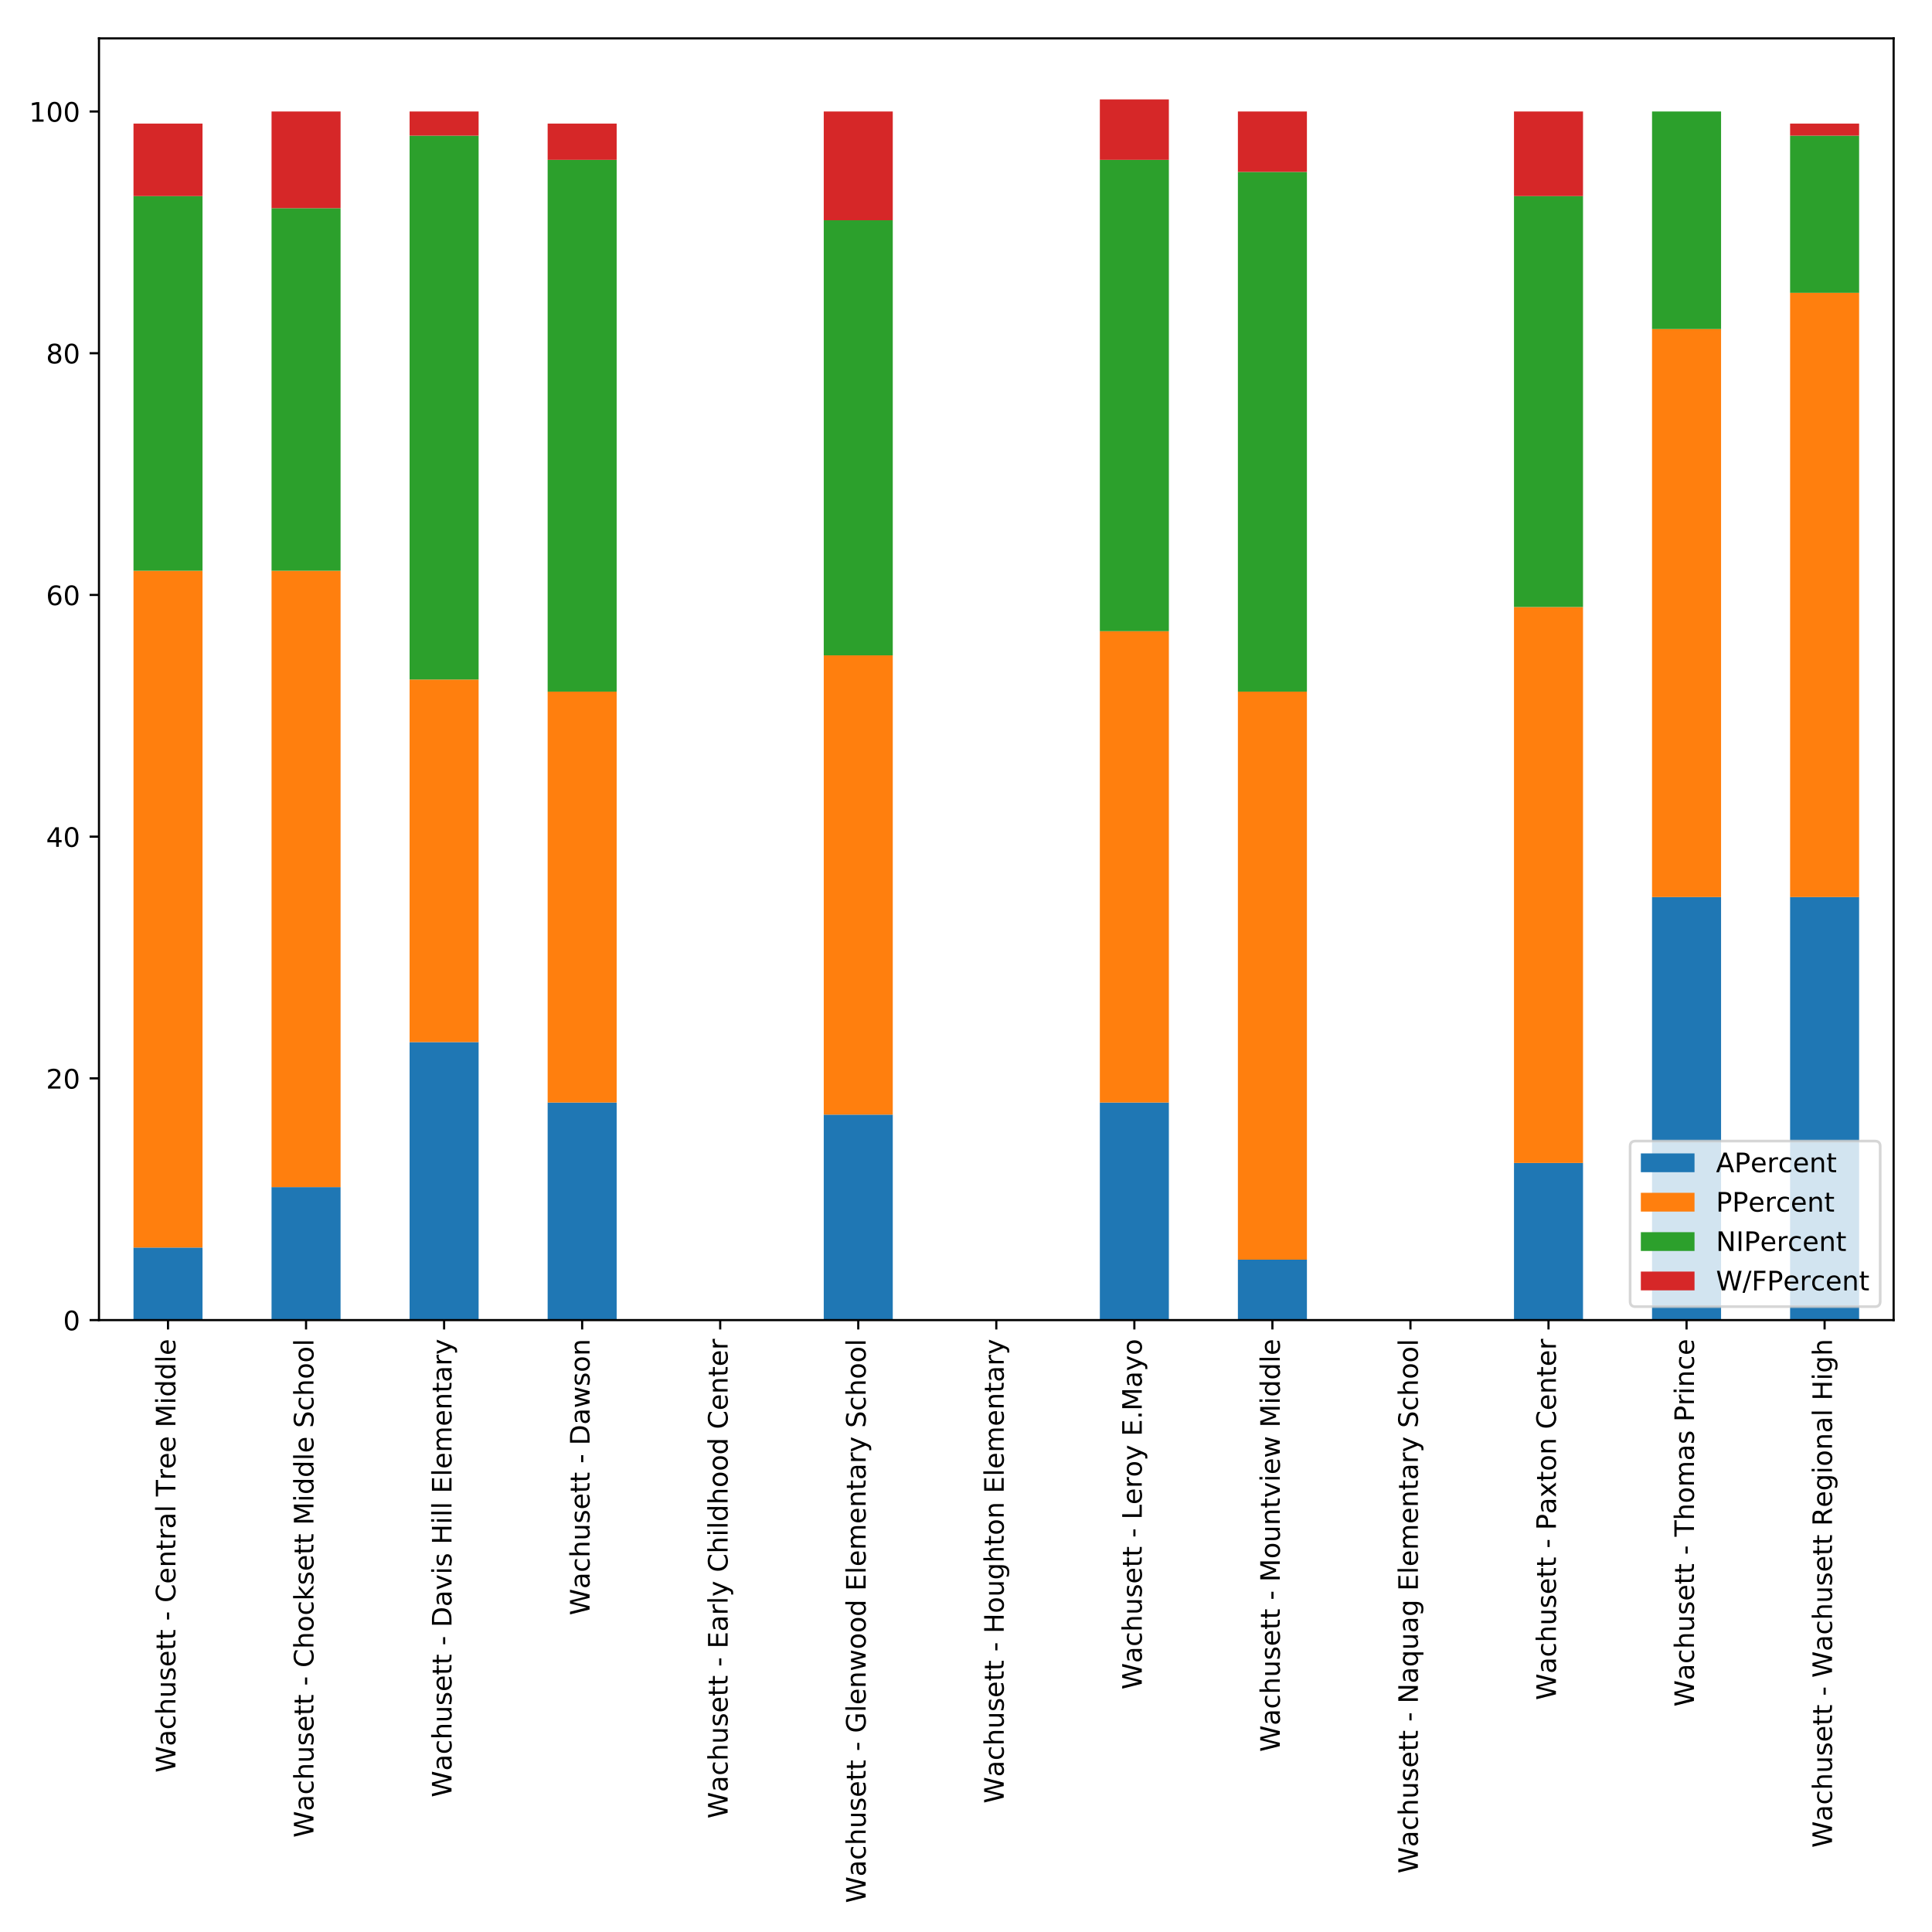 <?xml version="1.0" encoding="utf-8" standalone="no"?>
<!DOCTYPE svg PUBLIC "-//W3C//DTD SVG 1.1//EN"
  "http://www.w3.org/Graphics/SVG/1.1/DTD/svg11.dtd">
<!-- Created with matplotlib (http://matplotlib.org/) -->
<svg height="720pt" version="1.1" viewBox="0 0 720 720" width="720pt" xmlns="http://www.w3.org/2000/svg" xmlns:xlink="http://www.w3.org/1999/xlink">
 <defs>
  <style type="text/css">
*{stroke-linecap:butt;stroke-linejoin:round;}
  </style>
 </defs>
 <g id="figure_1">
  <g id="patch_1">
   <path d="M 0 720 
L 720 720 
L 720 0 
L 0 0 
z
" style="fill:#ffffff;"/>
  </g>
  <g id="axes_1">
   <g id="patch_2">
    <path d="M 36.888 491.956 
L 705.7 491.956 
L 705.7 14.3 
L 36.888 14.3 
z
" style="fill:#ffffff;"/>
   </g>
   <g id="patch_3">
    <path clip-path="url(#pefef74868e)" d="M 49.749 491.956 
L 75.473 491.956 
L 75.473 464.932 
L 49.749 464.932 
z
" style="fill:#1f77b4;"/>
   </g>
   <g id="patch_4">
    <path clip-path="url(#pefef74868e)" d="M 101.196 491.956 
L 126.92 491.956 
L 126.92 442.412 
L 101.196 442.412 
z
" style="fill:#1f77b4;"/>
   </g>
   <g id="patch_5">
    <path clip-path="url(#pefef74868e)" d="M 152.644 491.956 
L 178.367 491.956 
L 178.367 388.363 
L 152.644 388.363 
z
" style="fill:#1f77b4;"/>
   </g>
   <g id="patch_6">
    <path clip-path="url(#pefef74868e)" d="M 204.091 491.956 
L 229.814 491.956 
L 229.814 410.883 
L 204.091 410.883 
z
" style="fill:#1f77b4;"/>
   </g>
   <g id="patch_7">
    <path clip-path="url(#pefef74868e)" d="M 255.538 491.956 
L 281.261 491.956 
L 281.261 491.956 
L 255.538 491.956 
z
" style="fill:#1f77b4;"/>
   </g>
   <g id="patch_8">
    <path clip-path="url(#pefef74868e)" d="M 306.985 491.956 
L 332.708 491.956 
L 332.708 415.387 
L 306.985 415.387 
z
" style="fill:#1f77b4;"/>
   </g>
   <g id="patch_9">
    <path clip-path="url(#pefef74868e)" d="M 358.432 491.956 
L 384.156 491.956 
L 384.156 491.956 
L 358.432 491.956 
z
" style="fill:#1f77b4;"/>
   </g>
   <g id="patch_10">
    <path clip-path="url(#pefef74868e)" d="M 409.879 491.956 
L 435.603 491.956 
L 435.603 410.883 
L 409.879 410.883 
z
" style="fill:#1f77b4;"/>
   </g>
   <g id="patch_11">
    <path clip-path="url(#pefef74868e)" d="M 461.326 491.956 
L 487.05 491.956 
L 487.05 469.436 
L 461.326 469.436 
z
" style="fill:#1f77b4;"/>
   </g>
   <g id="patch_12">
    <path clip-path="url(#pefef74868e)" d="M 512.773 491.956 
L 538.497 491.956 
L 538.497 491.956 
L 512.773 491.956 
z
" style="fill:#1f77b4;"/>
   </g>
   <g id="patch_13">
    <path clip-path="url(#pefef74868e)" d="M 564.22 491.956 
L 589.944 491.956 
L 589.944 433.403 
L 564.22 433.403 
z
" style="fill:#1f77b4;"/>
   </g>
   <g id="patch_14">
    <path clip-path="url(#pefef74868e)" d="M 615.668 491.956 
L 641.391 491.956 
L 641.391 334.314 
L 615.668 334.314 
z
" style="fill:#1f77b4;"/>
   </g>
   <g id="patch_15">
    <path clip-path="url(#pefef74868e)" d="M 667.115 491.956 
L 692.838 491.956 
L 692.838 334.314 
L 667.115 334.314 
z
" style="fill:#1f77b4;"/>
   </g>
   <g id="patch_16">
    <path clip-path="url(#pefef74868e)" d="M 49.749 464.932 
L 75.473 464.932 
L 75.473 212.704 
L 49.749 212.704 
z
" style="fill:#ff7f0e;"/>
   </g>
   <g id="patch_17">
    <path clip-path="url(#pefef74868e)" d="M 101.196 442.412 
L 126.92 442.412 
L 126.92 212.704 
L 101.196 212.704 
z
" style="fill:#ff7f0e;"/>
   </g>
   <g id="patch_18">
    <path clip-path="url(#pefef74868e)" d="M 152.644 388.363 
L 178.367 388.363 
L 178.367 253.241 
L 152.644 253.241 
z
" style="fill:#ff7f0e;"/>
   </g>
   <g id="patch_19">
    <path clip-path="url(#pefef74868e)" d="M 204.091 410.883 
L 229.814 410.883 
L 229.814 257.745 
L 204.091 257.745 
z
" style="fill:#ff7f0e;"/>
   </g>
   <g id="patch_20">
    <path clip-path="url(#pefef74868e)" d="M 255.538 491.956 
L 281.261 491.956 
L 281.261 491.956 
L 255.538 491.956 
z
" style="fill:#ff7f0e;"/>
   </g>
   <g id="patch_21">
    <path clip-path="url(#pefef74868e)" d="M 306.985 415.387 
L 332.708 415.387 
L 332.708 244.233 
L 306.985 244.233 
z
" style="fill:#ff7f0e;"/>
   </g>
   <g id="patch_22">
    <path clip-path="url(#pefef74868e)" d="M 358.432 491.956 
L 384.156 491.956 
L 384.156 491.956 
L 358.432 491.956 
z
" style="fill:#ff7f0e;"/>
   </g>
   <g id="patch_23">
    <path clip-path="url(#pefef74868e)" d="M 409.879 410.883 
L 435.603 410.883 
L 435.603 235.224 
L 409.879 235.224 
z
" style="fill:#ff7f0e;"/>
   </g>
   <g id="patch_24">
    <path clip-path="url(#pefef74868e)" d="M 461.326 469.436 
L 487.05 469.436 
L 487.05 257.745 
L 461.326 257.745 
z
" style="fill:#ff7f0e;"/>
   </g>
   <g id="patch_25">
    <path clip-path="url(#pefef74868e)" d="M 512.773 491.956 
L 538.497 491.956 
L 538.497 491.956 
L 512.773 491.956 
z
" style="fill:#ff7f0e;"/>
   </g>
   <g id="patch_26">
    <path clip-path="url(#pefef74868e)" d="M 564.22 433.403 
L 589.944 433.403 
L 589.944 226.216 
L 564.22 226.216 
z
" style="fill:#ff7f0e;"/>
   </g>
   <g id="patch_27">
    <path clip-path="url(#pefef74868e)" d="M 615.668 334.314 
L 641.391 334.314 
L 641.391 122.623 
L 615.668 122.623 
z
" style="fill:#ff7f0e;"/>
   </g>
   <g id="patch_28">
    <path clip-path="url(#pefef74868e)" d="M 667.115 334.314 
L 692.838 334.314 
L 692.838 109.111 
L 667.115 109.111 
z
" style="fill:#ff7f0e;"/>
   </g>
   <g id="patch_29">
    <path clip-path="url(#pefef74868e)" d="M 49.749 212.704 
L 75.473 212.704 
L 75.473 73.078 
L 49.749 73.078 
z
" style="fill:#2ca02c;"/>
   </g>
   <g id="patch_30">
    <path clip-path="url(#pefef74868e)" d="M 101.196 212.704 
L 126.92 212.704 
L 126.92 77.582 
L 101.196 77.582 
z
" style="fill:#2ca02c;"/>
   </g>
   <g id="patch_31">
    <path clip-path="url(#pefef74868e)" d="M 152.644 253.241 
L 178.367 253.241 
L 178.367 50.558 
L 152.644 50.558 
z
" style="fill:#2ca02c;"/>
   </g>
   <g id="patch_32">
    <path clip-path="url(#pefef74868e)" d="M 204.091 257.745 
L 229.814 257.745 
L 229.814 59.566 
L 204.091 59.566 
z
" style="fill:#2ca02c;"/>
   </g>
   <g id="patch_33">
    <path clip-path="url(#pefef74868e)" d="M 255.538 491.956 
L 281.261 491.956 
L 281.261 491.956 
L 255.538 491.956 
z
" style="fill:#2ca02c;"/>
   </g>
   <g id="patch_34">
    <path clip-path="url(#pefef74868e)" d="M 306.985 244.233 
L 332.708 244.233 
L 332.708 82.086 
L 306.985 82.086 
z
" style="fill:#2ca02c;"/>
   </g>
   <g id="patch_35">
    <path clip-path="url(#pefef74868e)" d="M 358.432 491.956 
L 384.156 491.956 
L 384.156 491.956 
L 358.432 491.956 
z
" style="fill:#2ca02c;"/>
   </g>
   <g id="patch_36">
    <path clip-path="url(#pefef74868e)" d="M 409.879 235.224 
L 435.603 235.224 
L 435.603 59.566 
L 409.879 59.566 
z
" style="fill:#2ca02c;"/>
   </g>
   <g id="patch_37">
    <path clip-path="url(#pefef74868e)" d="M 461.326 257.745 
L 487.05 257.745 
L 487.05 64.07 
L 461.326 64.07 
z
" style="fill:#2ca02c;"/>
   </g>
   <g id="patch_38">
    <path clip-path="url(#pefef74868e)" d="M 512.773 491.956 
L 538.497 491.956 
L 538.497 491.956 
L 512.773 491.956 
z
" style="fill:#2ca02c;"/>
   </g>
   <g id="patch_39">
    <path clip-path="url(#pefef74868e)" d="M 564.22 226.216 
L 589.944 226.216 
L 589.944 73.078 
L 564.22 73.078 
z
" style="fill:#2ca02c;"/>
   </g>
   <g id="patch_40">
    <path clip-path="url(#pefef74868e)" d="M 615.668 122.623 
L 641.391 122.623 
L 641.391 41.55 
L 615.668 41.55 
z
" style="fill:#2ca02c;"/>
   </g>
   <g id="patch_41">
    <path clip-path="url(#pefef74868e)" d="M 667.115 109.111 
L 692.838 109.111 
L 692.838 50.558 
L 667.115 50.558 
z
" style="fill:#2ca02c;"/>
   </g>
   <g id="patch_42">
    <path clip-path="url(#pefef74868e)" d="M 49.749 73.078 
L 75.473 73.078 
L 75.473 46.054 
L 49.749 46.054 
z
" style="fill:#d62728;"/>
   </g>
   <g id="patch_43">
    <path clip-path="url(#pefef74868e)" d="M 101.196 77.582 
L 126.92 77.582 
L 126.92 41.55 
L 101.196 41.55 
z
" style="fill:#d62728;"/>
   </g>
   <g id="patch_44">
    <path clip-path="url(#pefef74868e)" d="M 152.644 50.558 
L 178.367 50.558 
L 178.367 41.55 
L 152.644 41.55 
z
" style="fill:#d62728;"/>
   </g>
   <g id="patch_45">
    <path clip-path="url(#pefef74868e)" d="M 204.091 59.566 
L 229.814 59.566 
L 229.814 46.054 
L 204.091 46.054 
z
" style="fill:#d62728;"/>
   </g>
   <g id="patch_46">
    <path clip-path="url(#pefef74868e)" d="M 255.538 491.956 
L 281.261 491.956 
L 281.261 491.956 
L 255.538 491.956 
z
" style="fill:#d62728;"/>
   </g>
   <g id="patch_47">
    <path clip-path="url(#pefef74868e)" d="M 306.985 82.086 
L 332.708 82.086 
L 332.708 41.55 
L 306.985 41.55 
z
" style="fill:#d62728;"/>
   </g>
   <g id="patch_48">
    <path clip-path="url(#pefef74868e)" d="M 358.432 491.956 
L 384.156 491.956 
L 384.156 491.956 
L 358.432 491.956 
z
" style="fill:#d62728;"/>
   </g>
   <g id="patch_49">
    <path clip-path="url(#pefef74868e)" d="M 409.879 59.566 
L 435.603 59.566 
L 435.603 37.046 
L 409.879 37.046 
z
" style="fill:#d62728;"/>
   </g>
   <g id="patch_50">
    <path clip-path="url(#pefef74868e)" d="M 461.326 64.07 
L 487.05 64.07 
L 487.05 41.55 
L 461.326 41.55 
z
" style="fill:#d62728;"/>
   </g>
   <g id="patch_51">
    <path clip-path="url(#pefef74868e)" d="M 512.773 491.956 
L 538.497 491.956 
L 538.497 491.956 
L 512.773 491.956 
z
" style="fill:#d62728;"/>
   </g>
   <g id="patch_52">
    <path clip-path="url(#pefef74868e)" d="M 564.22 73.078 
L 589.944 73.078 
L 589.944 41.55 
L 564.22 41.55 
z
" style="fill:#d62728;"/>
   </g>
   <g id="patch_53">
    <path clip-path="url(#pefef74868e)" d="M 615.668 491.956 
L 641.391 491.956 
L 641.391 491.956 
L 615.668 491.956 
z
" style="fill:#d62728;"/>
   </g>
   <g id="patch_54">
    <path clip-path="url(#pefef74868e)" d="M 667.115 50.558 
L 692.838 50.558 
L 692.838 46.054 
L 667.115 46.054 
z
" style="fill:#d62728;"/>
   </g>
   <g id="matplotlib.axis_1">
    <g id="xtick_1">
     <g id="line2d_1">
      <defs>
       <path d="M 0 0 
L 0 3.5 
" id="m74166f1286" style="stroke:#000000;stroke-width:0.8;"/>
      </defs>
      <g>
       <use style="stroke:#000000;stroke-width:0.8;" x="62.611" xlink:href="#m74166f1286" y="491.956"/>
      </g>
     </g>
     <g id="text_1">
      <!-- Wachusett - Central Tree Middle -->
      <defs>
       <path d="M 3.328 72.906 
L 13.281 72.906 
L 28.609 11.281 
L 43.891 72.906 
L 54.984 72.906 
L 70.312 11.281 
L 85.594 72.906 
L 95.609 72.906 
L 77.297 0 
L 64.891 0 
L 49.516 63.281 
L 33.984 0 
L 21.578 0 
z
" id="DejaVuSans-57"/>
       <path d="M 34.281 27.484 
Q 23.391 27.484 19.188 25 
Q 14.984 22.516 14.984 16.5 
Q 14.984 11.719 18.141 8.906 
Q 21.297 6.109 26.703 6.109 
Q 34.188 6.109 38.703 11.406 
Q 43.219 16.703 43.219 25.484 
L 43.219 27.484 
z
M 52.203 31.203 
L 52.203 0 
L 43.219 0 
L 43.219 8.297 
Q 40.141 3.328 35.547 0.953 
Q 30.953 -1.422 24.312 -1.422 
Q 15.922 -1.422 10.953 3.297 
Q 6 8.016 6 15.922 
Q 6 25.141 12.172 29.828 
Q 18.359 34.516 30.609 34.516 
L 43.219 34.516 
L 43.219 35.406 
Q 43.219 41.609 39.141 45 
Q 35.062 48.391 27.688 48.391 
Q 23 48.391 18.547 47.266 
Q 14.109 46.141 10.016 43.891 
L 10.016 52.203 
Q 14.938 54.109 19.578 55.047 
Q 24.219 56 28.609 56 
Q 40.484 56 46.344 49.844 
Q 52.203 43.703 52.203 31.203 
z
" id="DejaVuSans-61"/>
       <path d="M 48.781 52.594 
L 48.781 44.188 
Q 44.969 46.297 41.141 47.344 
Q 37.312 48.391 33.406 48.391 
Q 24.656 48.391 19.812 42.844 
Q 14.984 37.312 14.984 27.297 
Q 14.984 17.281 19.812 11.734 
Q 24.656 6.203 33.406 6.203 
Q 37.312 6.203 41.141 7.25 
Q 44.969 8.297 48.781 10.406 
L 48.781 2.094 
Q 45.016 0.344 40.984 -0.531 
Q 36.969 -1.422 32.422 -1.422 
Q 20.062 -1.422 12.781 6.344 
Q 5.516 14.109 5.516 27.297 
Q 5.516 40.672 12.859 48.328 
Q 20.219 56 33.016 56 
Q 37.156 56 41.109 55.141 
Q 45.062 54.297 48.781 52.594 
z
" id="DejaVuSans-63"/>
       <path d="M 54.891 33.016 
L 54.891 0 
L 45.906 0 
L 45.906 32.719 
Q 45.906 40.484 42.875 44.328 
Q 39.844 48.188 33.797 48.188 
Q 26.516 48.188 22.312 43.547 
Q 18.109 38.922 18.109 30.906 
L 18.109 0 
L 9.078 0 
L 9.078 75.984 
L 18.109 75.984 
L 18.109 46.188 
Q 21.344 51.125 25.703 53.562 
Q 30.078 56 35.797 56 
Q 45.219 56 50.047 50.172 
Q 54.891 44.344 54.891 33.016 
z
" id="DejaVuSans-68"/>
       <path d="M 8.5 21.578 
L 8.5 54.688 
L 17.484 54.688 
L 17.484 21.922 
Q 17.484 14.156 20.5 10.266 
Q 23.531 6.391 29.594 6.391 
Q 36.859 6.391 41.078 11.031 
Q 45.312 15.672 45.312 23.688 
L 45.312 54.688 
L 54.297 54.688 
L 54.297 0 
L 45.312 0 
L 45.312 8.406 
Q 42.047 3.422 37.719 1 
Q 33.406 -1.422 27.688 -1.422 
Q 18.266 -1.422 13.375 4.438 
Q 8.5 10.297 8.5 21.578 
z
M 31.109 56 
z
" id="DejaVuSans-75"/>
       <path d="M 44.281 53.078 
L 44.281 44.578 
Q 40.484 46.531 36.375 47.5 
Q 32.281 48.484 27.875 48.484 
Q 21.188 48.484 17.844 46.438 
Q 14.5 44.391 14.5 40.281 
Q 14.5 37.156 16.891 35.375 
Q 19.281 33.594 26.516 31.984 
L 29.594 31.297 
Q 39.156 29.25 43.188 25.516 
Q 47.219 21.781 47.219 15.094 
Q 47.219 7.469 41.188 3.016 
Q 35.156 -1.422 24.609 -1.422 
Q 20.219 -1.422 15.453 -0.562 
Q 10.688 0.297 5.422 2 
L 5.422 11.281 
Q 10.406 8.688 15.234 7.391 
Q 20.062 6.109 24.812 6.109 
Q 31.156 6.109 34.562 8.281 
Q 37.984 10.453 37.984 14.406 
Q 37.984 18.062 35.516 20.016 
Q 33.062 21.969 24.703 23.781 
L 21.578 24.516 
Q 13.234 26.266 9.516 29.906 
Q 5.812 33.547 5.812 39.891 
Q 5.812 47.609 11.281 51.797 
Q 16.75 56 26.812 56 
Q 31.781 56 36.172 55.266 
Q 40.578 54.547 44.281 53.078 
z
" id="DejaVuSans-73"/>
       <path d="M 56.203 29.594 
L 56.203 25.203 
L 14.891 25.203 
Q 15.484 15.922 20.484 11.062 
Q 25.484 6.203 34.422 6.203 
Q 39.594 6.203 44.453 7.469 
Q 49.312 8.734 54.109 11.281 
L 54.109 2.781 
Q 49.266 0.734 44.188 -0.344 
Q 39.109 -1.422 33.891 -1.422 
Q 20.797 -1.422 13.156 6.188 
Q 5.516 13.812 5.516 26.812 
Q 5.516 40.234 12.766 48.109 
Q 20.016 56 32.328 56 
Q 43.359 56 49.781 48.891 
Q 56.203 41.797 56.203 29.594 
z
M 47.219 32.234 
Q 47.125 39.594 43.094 43.984 
Q 39.062 48.391 32.422 48.391 
Q 24.906 48.391 20.391 44.141 
Q 15.875 39.891 15.188 32.172 
z
" id="DejaVuSans-65"/>
       <path d="M 18.312 70.219 
L 18.312 54.688 
L 36.812 54.688 
L 36.812 47.703 
L 18.312 47.703 
L 18.312 18.016 
Q 18.312 11.328 20.141 9.422 
Q 21.969 7.516 27.594 7.516 
L 36.812 7.516 
L 36.812 0 
L 27.594 0 
Q 17.188 0 13.234 3.875 
Q 9.281 7.766 9.281 18.016 
L 9.281 47.703 
L 2.688 47.703 
L 2.688 54.688 
L 9.281 54.688 
L 9.281 70.219 
z
" id="DejaVuSans-74"/>
       <path id="DejaVuSans-20"/>
       <path d="M 4.891 31.391 
L 31.203 31.391 
L 31.203 23.391 
L 4.891 23.391 
z
" id="DejaVuSans-2d"/>
       <path d="M 64.406 67.281 
L 64.406 56.891 
Q 59.422 61.531 53.781 63.812 
Q 48.141 66.109 41.797 66.109 
Q 29.297 66.109 22.656 58.469 
Q 16.016 50.828 16.016 36.375 
Q 16.016 21.969 22.656 14.328 
Q 29.297 6.688 41.797 6.688 
Q 48.141 6.688 53.781 8.984 
Q 59.422 11.281 64.406 15.922 
L 64.406 5.609 
Q 59.234 2.094 53.438 0.328 
Q 47.656 -1.422 41.219 -1.422 
Q 24.656 -1.422 15.125 8.703 
Q 5.609 18.844 5.609 36.375 
Q 5.609 53.953 15.125 64.078 
Q 24.656 74.219 41.219 74.219 
Q 47.75 74.219 53.531 72.484 
Q 59.328 70.75 64.406 67.281 
z
" id="DejaVuSans-43"/>
       <path d="M 54.891 33.016 
L 54.891 0 
L 45.906 0 
L 45.906 32.719 
Q 45.906 40.484 42.875 44.328 
Q 39.844 48.188 33.797 48.188 
Q 26.516 48.188 22.312 43.547 
Q 18.109 38.922 18.109 30.906 
L 18.109 0 
L 9.078 0 
L 9.078 54.688 
L 18.109 54.688 
L 18.109 46.188 
Q 21.344 51.125 25.703 53.562 
Q 30.078 56 35.797 56 
Q 45.219 56 50.047 50.172 
Q 54.891 44.344 54.891 33.016 
z
" id="DejaVuSans-6e"/>
       <path d="M 41.109 46.297 
Q 39.594 47.172 37.812 47.578 
Q 36.031 48 33.891 48 
Q 26.266 48 22.188 43.047 
Q 18.109 38.094 18.109 28.812 
L 18.109 0 
L 9.078 0 
L 9.078 54.688 
L 18.109 54.688 
L 18.109 46.188 
Q 20.953 51.172 25.484 53.578 
Q 30.031 56 36.531 56 
Q 37.453 56 38.578 55.875 
Q 39.703 55.766 41.062 55.516 
z
" id="DejaVuSans-72"/>
       <path d="M 9.422 75.984 
L 18.406 75.984 
L 18.406 0 
L 9.422 0 
z
" id="DejaVuSans-6c"/>
       <path d="M -0.297 72.906 
L 61.375 72.906 
L 61.375 64.594 
L 35.5 64.594 
L 35.5 0 
L 25.594 0 
L 25.594 64.594 
L -0.297 64.594 
z
" id="DejaVuSans-54"/>
       <path d="M 9.812 72.906 
L 24.516 72.906 
L 43.109 23.297 
L 61.812 72.906 
L 76.516 72.906 
L 76.516 0 
L 66.891 0 
L 66.891 64.016 
L 48.094 14.016 
L 38.188 14.016 
L 19.391 64.016 
L 19.391 0 
L 9.812 0 
z
" id="DejaVuSans-4d"/>
       <path d="M 9.422 54.688 
L 18.406 54.688 
L 18.406 0 
L 9.422 0 
z
M 9.422 75.984 
L 18.406 75.984 
L 18.406 64.594 
L 9.422 64.594 
z
" id="DejaVuSans-69"/>
       <path d="M 45.406 46.391 
L 45.406 75.984 
L 54.391 75.984 
L 54.391 0 
L 45.406 0 
L 45.406 8.203 
Q 42.578 3.328 38.25 0.953 
Q 33.938 -1.422 27.875 -1.422 
Q 17.969 -1.422 11.734 6.484 
Q 5.516 14.406 5.516 27.297 
Q 5.516 40.188 11.734 48.094 
Q 17.969 56 27.875 56 
Q 33.938 56 38.25 53.625 
Q 42.578 51.266 45.406 46.391 
z
M 14.797 27.297 
Q 14.797 17.391 18.875 11.75 
Q 22.953 6.109 30.078 6.109 
Q 37.203 6.109 41.297 11.75 
Q 45.406 17.391 45.406 27.297 
Q 45.406 37.203 41.297 42.844 
Q 37.203 48.484 30.078 48.484 
Q 22.953 48.484 18.875 42.844 
Q 14.797 37.203 14.797 27.297 
z
" id="DejaVuSans-64"/>
      </defs>
      <g transform="translate(65.37 660.605)rotate(-90)scale(0.1 -0.1)">
       <use xlink:href="#DejaVuSans-57"/>
       <use x="98.783" xlink:href="#DejaVuSans-61"/>
       <use x="160.062" xlink:href="#DejaVuSans-63"/>
       <use x="215.043" xlink:href="#DejaVuSans-68"/>
       <use x="278.422" xlink:href="#DejaVuSans-75"/>
       <use x="341.801" xlink:href="#DejaVuSans-73"/>
       <use x="393.9" xlink:href="#DejaVuSans-65"/>
       <use x="455.424" xlink:href="#DejaVuSans-74"/>
       <use x="494.633" xlink:href="#DejaVuSans-74"/>
       <use x="533.842" xlink:href="#DejaVuSans-20"/>
       <use x="565.629" xlink:href="#DejaVuSans-2d"/>
       <use x="601.713" xlink:href="#DejaVuSans-20"/>
       <use x="633.5" xlink:href="#DejaVuSans-43"/>
       <use x="703.324" xlink:href="#DejaVuSans-65"/>
       <use x="764.848" xlink:href="#DejaVuSans-6e"/>
       <use x="828.227" xlink:href="#DejaVuSans-74"/>
       <use x="867.436" xlink:href="#DejaVuSans-72"/>
       <use x="908.549" xlink:href="#DejaVuSans-61"/>
       <use x="969.828" xlink:href="#DejaVuSans-6c"/>
       <use x="997.611" xlink:href="#DejaVuSans-20"/>
       <use x="1029.398" xlink:href="#DejaVuSans-54"/>
       <use x="1090.264" xlink:href="#DejaVuSans-72"/>
       <use x="1131.346" xlink:href="#DejaVuSans-65"/>
       <use x="1192.869" xlink:href="#DejaVuSans-65"/>
       <use x="1254.393" xlink:href="#DejaVuSans-20"/>
       <use x="1286.18" xlink:href="#DejaVuSans-4d"/>
       <use x="1372.459" xlink:href="#DejaVuSans-69"/>
       <use x="1400.242" xlink:href="#DejaVuSans-64"/>
       <use x="1463.719" xlink:href="#DejaVuSans-64"/>
       <use x="1527.195" xlink:href="#DejaVuSans-6c"/>
       <use x="1554.979" xlink:href="#DejaVuSans-65"/>
      </g>
     </g>
    </g>
    <g id="xtick_2">
     <g id="line2d_2">
      <g>
       <use style="stroke:#000000;stroke-width:0.8;" x="114.058" xlink:href="#m74166f1286" y="491.956"/>
      </g>
     </g>
     <g id="text_2">
      <!-- Wachusett - Chocksett Middle School -->
      <defs>
       <path d="M 30.609 48.391 
Q 23.391 48.391 19.188 42.75 
Q 14.984 37.109 14.984 27.297 
Q 14.984 17.484 19.156 11.844 
Q 23.344 6.203 30.609 6.203 
Q 37.797 6.203 41.984 11.859 
Q 46.188 17.531 46.188 27.297 
Q 46.188 37.016 41.984 42.703 
Q 37.797 48.391 30.609 48.391 
z
M 30.609 56 
Q 42.328 56 49.016 48.375 
Q 55.719 40.766 55.719 27.297 
Q 55.719 13.875 49.016 6.219 
Q 42.328 -1.422 30.609 -1.422 
Q 18.844 -1.422 12.172 6.219 
Q 5.516 13.875 5.516 27.297 
Q 5.516 40.766 12.172 48.375 
Q 18.844 56 30.609 56 
z
" id="DejaVuSans-6f"/>
       <path d="M 9.078 75.984 
L 18.109 75.984 
L 18.109 31.109 
L 44.922 54.688 
L 56.391 54.688 
L 27.391 29.109 
L 57.625 0 
L 45.906 0 
L 18.109 26.703 
L 18.109 0 
L 9.078 0 
z
" id="DejaVuSans-6b"/>
       <path d="M 53.516 70.516 
L 53.516 60.891 
Q 47.906 63.578 42.922 64.891 
Q 37.938 66.219 33.297 66.219 
Q 25.25 66.219 20.875 63.094 
Q 16.5 59.969 16.5 54.203 
Q 16.5 49.359 19.406 46.891 
Q 22.312 44.438 30.422 42.922 
L 36.375 41.703 
Q 47.406 39.594 52.656 34.297 
Q 57.906 29 57.906 20.125 
Q 57.906 9.516 50.797 4.047 
Q 43.703 -1.422 29.984 -1.422 
Q 24.812 -1.422 18.969 -0.25 
Q 13.141 0.922 6.891 3.219 
L 6.891 13.375 
Q 12.891 10.016 18.656 8.297 
Q 24.422 6.594 29.984 6.594 
Q 38.422 6.594 43.016 9.906 
Q 47.609 13.234 47.609 19.391 
Q 47.609 24.75 44.312 27.781 
Q 41.016 30.812 33.5 32.328 
L 27.484 33.5 
Q 16.453 35.688 11.516 40.375 
Q 6.594 45.062 6.594 53.422 
Q 6.594 63.094 13.406 68.656 
Q 20.219 74.219 32.172 74.219 
Q 37.312 74.219 42.625 73.281 
Q 47.953 72.359 53.516 70.516 
z
" id="DejaVuSans-53"/>
      </defs>
      <g transform="translate(116.818 684.825)rotate(-90)scale(0.1 -0.1)">
       <use xlink:href="#DejaVuSans-57"/>
       <use x="98.783" xlink:href="#DejaVuSans-61"/>
       <use x="160.062" xlink:href="#DejaVuSans-63"/>
       <use x="215.043" xlink:href="#DejaVuSans-68"/>
       <use x="278.422" xlink:href="#DejaVuSans-75"/>
       <use x="341.801" xlink:href="#DejaVuSans-73"/>
       <use x="393.9" xlink:href="#DejaVuSans-65"/>
       <use x="455.424" xlink:href="#DejaVuSans-74"/>
       <use x="494.633" xlink:href="#DejaVuSans-74"/>
       <use x="533.842" xlink:href="#DejaVuSans-20"/>
       <use x="565.629" xlink:href="#DejaVuSans-2d"/>
       <use x="601.713" xlink:href="#DejaVuSans-20"/>
       <use x="633.5" xlink:href="#DejaVuSans-43"/>
       <use x="703.324" xlink:href="#DejaVuSans-68"/>
       <use x="766.703" xlink:href="#DejaVuSans-6f"/>
       <use x="827.885" xlink:href="#DejaVuSans-63"/>
       <use x="882.865" xlink:href="#DejaVuSans-6b"/>
       <use x="940.775" xlink:href="#DejaVuSans-73"/>
       <use x="992.875" xlink:href="#DejaVuSans-65"/>
       <use x="1054.398" xlink:href="#DejaVuSans-74"/>
       <use x="1093.607" xlink:href="#DejaVuSans-74"/>
       <use x="1132.816" xlink:href="#DejaVuSans-20"/>
       <use x="1164.604" xlink:href="#DejaVuSans-4d"/>
       <use x="1250.883" xlink:href="#DejaVuSans-69"/>
       <use x="1278.666" xlink:href="#DejaVuSans-64"/>
       <use x="1342.143" xlink:href="#DejaVuSans-64"/>
       <use x="1405.619" xlink:href="#DejaVuSans-6c"/>
       <use x="1433.402" xlink:href="#DejaVuSans-65"/>
       <use x="1494.926" xlink:href="#DejaVuSans-20"/>
       <use x="1526.713" xlink:href="#DejaVuSans-53"/>
       <use x="1590.189" xlink:href="#DejaVuSans-63"/>
       <use x="1645.17" xlink:href="#DejaVuSans-68"/>
       <use x="1708.549" xlink:href="#DejaVuSans-6f"/>
       <use x="1769.73" xlink:href="#DejaVuSans-6f"/>
       <use x="1830.912" xlink:href="#DejaVuSans-6c"/>
      </g>
     </g>
    </g>
    <g id="xtick_3">
     <g id="line2d_3">
      <g>
       <use style="stroke:#000000;stroke-width:0.8;" x="165.505" xlink:href="#m74166f1286" y="491.956"/>
      </g>
     </g>
     <g id="text_3">
      <!-- Wachusett - Davis Hill Elementary -->
      <defs>
       <path d="M 19.672 64.797 
L 19.672 8.109 
L 31.594 8.109 
Q 46.688 8.109 53.688 14.938 
Q 60.688 21.781 60.688 36.531 
Q 60.688 51.172 53.688 57.984 
Q 46.688 64.797 31.594 64.797 
z
M 9.812 72.906 
L 30.078 72.906 
Q 51.266 72.906 61.172 64.094 
Q 71.094 55.281 71.094 36.531 
Q 71.094 17.672 61.125 8.828 
Q 51.172 0 30.078 0 
L 9.812 0 
z
" id="DejaVuSans-44"/>
       <path d="M 2.984 54.688 
L 12.5 54.688 
L 29.594 8.797 
L 46.688 54.688 
L 56.203 54.688 
L 35.688 0 
L 23.484 0 
z
" id="DejaVuSans-76"/>
       <path d="M 9.812 72.906 
L 19.672 72.906 
L 19.672 43.016 
L 55.516 43.016 
L 55.516 72.906 
L 65.375 72.906 
L 65.375 0 
L 55.516 0 
L 55.516 34.719 
L 19.672 34.719 
L 19.672 0 
L 9.812 0 
z
" id="DejaVuSans-48"/>
       <path d="M 9.812 72.906 
L 55.906 72.906 
L 55.906 64.594 
L 19.672 64.594 
L 19.672 43.016 
L 54.391 43.016 
L 54.391 34.719 
L 19.672 34.719 
L 19.672 8.297 
L 56.781 8.297 
L 56.781 0 
L 9.812 0 
z
" id="DejaVuSans-45"/>
       <path d="M 52 44.188 
Q 55.375 50.25 60.062 53.125 
Q 64.75 56 71.094 56 
Q 79.641 56 84.281 50.016 
Q 88.922 44.047 88.922 33.016 
L 88.922 0 
L 79.891 0 
L 79.891 32.719 
Q 79.891 40.578 77.094 44.375 
Q 74.312 48.188 68.609 48.188 
Q 61.625 48.188 57.562 43.547 
Q 53.516 38.922 53.516 30.906 
L 53.516 0 
L 44.484 0 
L 44.484 32.719 
Q 44.484 40.625 41.703 44.406 
Q 38.922 48.188 33.109 48.188 
Q 26.219 48.188 22.156 43.531 
Q 18.109 38.875 18.109 30.906 
L 18.109 0 
L 9.078 0 
L 9.078 54.688 
L 18.109 54.688 
L 18.109 46.188 
Q 21.188 51.219 25.484 53.609 
Q 29.781 56 35.688 56 
Q 41.656 56 45.828 52.969 
Q 50 49.953 52 44.188 
z
" id="DejaVuSans-6d"/>
       <path d="M 32.172 -5.078 
Q 28.375 -14.844 24.75 -17.812 
Q 21.141 -20.797 15.094 -20.797 
L 7.906 -20.797 
L 7.906 -13.281 
L 13.188 -13.281 
Q 16.891 -13.281 18.938 -11.516 
Q 21 -9.766 23.484 -3.219 
L 25.094 0.875 
L 2.984 54.688 
L 12.5 54.688 
L 29.594 11.922 
L 46.688 54.688 
L 56.203 54.688 
z
" id="DejaVuSans-79"/>
      </defs>
      <g transform="translate(168.265 669.808)rotate(-90)scale(0.1 -0.1)">
       <use xlink:href="#DejaVuSans-57"/>
       <use x="98.783" xlink:href="#DejaVuSans-61"/>
       <use x="160.062" xlink:href="#DejaVuSans-63"/>
       <use x="215.043" xlink:href="#DejaVuSans-68"/>
       <use x="278.422" xlink:href="#DejaVuSans-75"/>
       <use x="341.801" xlink:href="#DejaVuSans-73"/>
       <use x="393.9" xlink:href="#DejaVuSans-65"/>
       <use x="455.424" xlink:href="#DejaVuSans-74"/>
       <use x="494.633" xlink:href="#DejaVuSans-74"/>
       <use x="533.842" xlink:href="#DejaVuSans-20"/>
       <use x="565.629" xlink:href="#DejaVuSans-2d"/>
       <use x="601.713" xlink:href="#DejaVuSans-20"/>
       <use x="633.5" xlink:href="#DejaVuSans-44"/>
       <use x="710.502" xlink:href="#DejaVuSans-61"/>
       <use x="771.781" xlink:href="#DejaVuSans-76"/>
       <use x="830.961" xlink:href="#DejaVuSans-69"/>
       <use x="858.744" xlink:href="#DejaVuSans-73"/>
       <use x="910.844" xlink:href="#DejaVuSans-20"/>
       <use x="942.631" xlink:href="#DejaVuSans-48"/>
       <use x="1017.826" xlink:href="#DejaVuSans-69"/>
       <use x="1045.609" xlink:href="#DejaVuSans-6c"/>
       <use x="1073.393" xlink:href="#DejaVuSans-6c"/>
       <use x="1101.176" xlink:href="#DejaVuSans-20"/>
       <use x="1132.963" xlink:href="#DejaVuSans-45"/>
       <use x="1196.146" xlink:href="#DejaVuSans-6c"/>
       <use x="1223.93" xlink:href="#DejaVuSans-65"/>
       <use x="1285.453" xlink:href="#DejaVuSans-6d"/>
       <use x="1382.865" xlink:href="#DejaVuSans-65"/>
       <use x="1444.389" xlink:href="#DejaVuSans-6e"/>
       <use x="1507.768" xlink:href="#DejaVuSans-74"/>
       <use x="1546.977" xlink:href="#DejaVuSans-61"/>
       <use x="1608.256" xlink:href="#DejaVuSans-72"/>
       <use x="1649.369" xlink:href="#DejaVuSans-79"/>
      </g>
     </g>
    </g>
    <g id="xtick_4">
     <g id="line2d_4">
      <g>
       <use style="stroke:#000000;stroke-width:0.8;" x="216.952" xlink:href="#m74166f1286" y="491.956"/>
      </g>
     </g>
     <g id="text_4">
      <!-- Wachusett - Dawson -->
      <defs>
       <path d="M 4.203 54.688 
L 13.188 54.688 
L 24.422 12.016 
L 35.594 54.688 
L 46.188 54.688 
L 57.422 12.016 
L 68.609 54.688 
L 77.594 54.688 
L 63.281 0 
L 52.688 0 
L 40.922 44.828 
L 29.109 0 
L 18.5 0 
z
" id="DejaVuSans-77"/>
      </defs>
      <g transform="translate(219.712 601.975)rotate(-90)scale(0.1 -0.1)">
       <use xlink:href="#DejaVuSans-57"/>
       <use x="98.783" xlink:href="#DejaVuSans-61"/>
       <use x="160.062" xlink:href="#DejaVuSans-63"/>
       <use x="215.043" xlink:href="#DejaVuSans-68"/>
       <use x="278.422" xlink:href="#DejaVuSans-75"/>
       <use x="341.801" xlink:href="#DejaVuSans-73"/>
       <use x="393.9" xlink:href="#DejaVuSans-65"/>
       <use x="455.424" xlink:href="#DejaVuSans-74"/>
       <use x="494.633" xlink:href="#DejaVuSans-74"/>
       <use x="533.842" xlink:href="#DejaVuSans-20"/>
       <use x="565.629" xlink:href="#DejaVuSans-2d"/>
       <use x="601.713" xlink:href="#DejaVuSans-20"/>
       <use x="633.5" xlink:href="#DejaVuSans-44"/>
       <use x="710.502" xlink:href="#DejaVuSans-61"/>
       <use x="771.781" xlink:href="#DejaVuSans-77"/>
       <use x="853.568" xlink:href="#DejaVuSans-73"/>
       <use x="905.668" xlink:href="#DejaVuSans-6f"/>
       <use x="966.85" xlink:href="#DejaVuSans-6e"/>
      </g>
     </g>
    </g>
    <g id="xtick_5">
     <g id="line2d_5">
      <g>
       <use style="stroke:#000000;stroke-width:0.8;" x="268.4" xlink:href="#m74166f1286" y="491.956"/>
      </g>
     </g>
     <g id="text_5">
      <!-- Wachusett - Early Childhood Center -->
      <g transform="translate(271.159 677.72)rotate(-90)scale(0.1 -0.1)">
       <use xlink:href="#DejaVuSans-57"/>
       <use x="98.783" xlink:href="#DejaVuSans-61"/>
       <use x="160.062" xlink:href="#DejaVuSans-63"/>
       <use x="215.043" xlink:href="#DejaVuSans-68"/>
       <use x="278.422" xlink:href="#DejaVuSans-75"/>
       <use x="341.801" xlink:href="#DejaVuSans-73"/>
       <use x="393.9" xlink:href="#DejaVuSans-65"/>
       <use x="455.424" xlink:href="#DejaVuSans-74"/>
       <use x="494.633" xlink:href="#DejaVuSans-74"/>
       <use x="533.842" xlink:href="#DejaVuSans-20"/>
       <use x="565.629" xlink:href="#DejaVuSans-2d"/>
       <use x="601.713" xlink:href="#DejaVuSans-20"/>
       <use x="633.5" xlink:href="#DejaVuSans-45"/>
       <use x="696.684" xlink:href="#DejaVuSans-61"/>
       <use x="757.963" xlink:href="#DejaVuSans-72"/>
       <use x="799.076" xlink:href="#DejaVuSans-6c"/>
       <use x="826.859" xlink:href="#DejaVuSans-79"/>
       <use x="886.039" xlink:href="#DejaVuSans-20"/>
       <use x="917.826" xlink:href="#DejaVuSans-43"/>
       <use x="987.65" xlink:href="#DejaVuSans-68"/>
       <use x="1051.029" xlink:href="#DejaVuSans-69"/>
       <use x="1078.812" xlink:href="#DejaVuSans-6c"/>
       <use x="1106.596" xlink:href="#DejaVuSans-64"/>
       <use x="1170.072" xlink:href="#DejaVuSans-68"/>
       <use x="1233.451" xlink:href="#DejaVuSans-6f"/>
       <use x="1294.633" xlink:href="#DejaVuSans-6f"/>
       <use x="1355.814" xlink:href="#DejaVuSans-64"/>
       <use x="1419.291" xlink:href="#DejaVuSans-20"/>
       <use x="1451.078" xlink:href="#DejaVuSans-43"/>
       <use x="1520.902" xlink:href="#DejaVuSans-65"/>
       <use x="1582.426" xlink:href="#DejaVuSans-6e"/>
       <use x="1645.805" xlink:href="#DejaVuSans-74"/>
       <use x="1685.014" xlink:href="#DejaVuSans-65"/>
       <use x="1746.537" xlink:href="#DejaVuSans-72"/>
      </g>
     </g>
    </g>
    <g id="xtick_6">
     <g id="line2d_6">
      <g>
       <use style="stroke:#000000;stroke-width:0.8;" x="319.847" xlink:href="#m74166f1286" y="491.956"/>
      </g>
     </g>
     <g id="text_6">
      <!-- Wachusett - Glenwood Elementary School -->
      <defs>
       <path d="M 59.516 10.406 
L 59.516 29.984 
L 43.406 29.984 
L 43.406 38.094 
L 69.281 38.094 
L 69.281 6.781 
Q 63.578 2.734 56.688 0.656 
Q 49.812 -1.422 42 -1.422 
Q 24.906 -1.422 15.25 8.562 
Q 5.609 18.562 5.609 36.375 
Q 5.609 54.25 15.25 64.234 
Q 24.906 74.219 42 74.219 
Q 49.125 74.219 55.547 72.453 
Q 61.969 70.703 67.391 67.281 
L 67.391 56.781 
Q 61.922 61.422 55.766 63.766 
Q 49.609 66.109 42.828 66.109 
Q 29.438 66.109 22.719 58.641 
Q 16.016 51.172 16.016 36.375 
Q 16.016 21.625 22.719 14.156 
Q 29.438 6.688 42.828 6.688 
Q 48.047 6.688 52.141 7.594 
Q 56.25 8.5 59.516 10.406 
z
" id="DejaVuSans-47"/>
      </defs>
      <g transform="translate(322.606 709.2)rotate(-90)scale(0.1 -0.1)">
       <use xlink:href="#DejaVuSans-57"/>
       <use x="98.783" xlink:href="#DejaVuSans-61"/>
       <use x="160.062" xlink:href="#DejaVuSans-63"/>
       <use x="215.043" xlink:href="#DejaVuSans-68"/>
       <use x="278.422" xlink:href="#DejaVuSans-75"/>
       <use x="341.801" xlink:href="#DejaVuSans-73"/>
       <use x="393.9" xlink:href="#DejaVuSans-65"/>
       <use x="455.424" xlink:href="#DejaVuSans-74"/>
       <use x="494.633" xlink:href="#DejaVuSans-74"/>
       <use x="533.842" xlink:href="#DejaVuSans-20"/>
       <use x="565.629" xlink:href="#DejaVuSans-2d"/>
       <use x="601.713" xlink:href="#DejaVuSans-20"/>
       <use x="633.5" xlink:href="#DejaVuSans-47"/>
       <use x="710.99" xlink:href="#DejaVuSans-6c"/>
       <use x="738.773" xlink:href="#DejaVuSans-65"/>
       <use x="800.297" xlink:href="#DejaVuSans-6e"/>
       <use x="863.676" xlink:href="#DejaVuSans-77"/>
       <use x="945.463" xlink:href="#DejaVuSans-6f"/>
       <use x="1006.645" xlink:href="#DejaVuSans-6f"/>
       <use x="1067.826" xlink:href="#DejaVuSans-64"/>
       <use x="1131.303" xlink:href="#DejaVuSans-20"/>
       <use x="1163.09" xlink:href="#DejaVuSans-45"/>
       <use x="1226.273" xlink:href="#DejaVuSans-6c"/>
       <use x="1254.057" xlink:href="#DejaVuSans-65"/>
       <use x="1315.58" xlink:href="#DejaVuSans-6d"/>
       <use x="1412.992" xlink:href="#DejaVuSans-65"/>
       <use x="1474.516" xlink:href="#DejaVuSans-6e"/>
       <use x="1537.895" xlink:href="#DejaVuSans-74"/>
       <use x="1577.104" xlink:href="#DejaVuSans-61"/>
       <use x="1638.383" xlink:href="#DejaVuSans-72"/>
       <use x="1679.496" xlink:href="#DejaVuSans-79"/>
       <use x="1738.676" xlink:href="#DejaVuSans-20"/>
       <use x="1770.463" xlink:href="#DejaVuSans-53"/>
       <use x="1833.939" xlink:href="#DejaVuSans-63"/>
       <use x="1888.92" xlink:href="#DejaVuSans-68"/>
       <use x="1952.299" xlink:href="#DejaVuSans-6f"/>
       <use x="2013.48" xlink:href="#DejaVuSans-6f"/>
       <use x="2074.662" xlink:href="#DejaVuSans-6c"/>
      </g>
     </g>
    </g>
    <g id="xtick_7">
     <g id="line2d_7">
      <g>
       <use style="stroke:#000000;stroke-width:0.8;" x="371.294" xlink:href="#m74166f1286" y="491.956"/>
      </g>
     </g>
     <g id="text_7">
      <!-- Wachusett - Houghton Elementary -->
      <defs>
       <path d="M 45.406 27.984 
Q 45.406 37.75 41.375 43.109 
Q 37.359 48.484 30.078 48.484 
Q 22.859 48.484 18.828 43.109 
Q 14.797 37.75 14.797 27.984 
Q 14.797 18.266 18.828 12.891 
Q 22.859 7.516 30.078 7.516 
Q 37.359 7.516 41.375 12.891 
Q 45.406 18.266 45.406 27.984 
z
M 54.391 6.781 
Q 54.391 -7.172 48.188 -13.984 
Q 42 -20.797 29.203 -20.797 
Q 24.469 -20.797 20.266 -20.094 
Q 16.062 -19.391 12.109 -17.922 
L 12.109 -9.188 
Q 16.062 -11.328 19.922 -12.344 
Q 23.781 -13.375 27.781 -13.375 
Q 36.625 -13.375 41.016 -8.766 
Q 45.406 -4.156 45.406 5.172 
L 45.406 9.625 
Q 42.625 4.781 38.281 2.391 
Q 33.938 0 27.875 0 
Q 17.828 0 11.672 7.656 
Q 5.516 15.328 5.516 27.984 
Q 5.516 40.672 11.672 48.328 
Q 17.828 56 27.875 56 
Q 33.938 56 38.281 53.609 
Q 42.625 51.219 45.406 46.391 
L 45.406 54.688 
L 54.391 54.688 
z
" id="DejaVuSans-67"/>
      </defs>
      <g transform="translate(374.053 672.08)rotate(-90)scale(0.1 -0.1)">
       <use xlink:href="#DejaVuSans-57"/>
       <use x="98.783" xlink:href="#DejaVuSans-61"/>
       <use x="160.062" xlink:href="#DejaVuSans-63"/>
       <use x="215.043" xlink:href="#DejaVuSans-68"/>
       <use x="278.422" xlink:href="#DejaVuSans-75"/>
       <use x="341.801" xlink:href="#DejaVuSans-73"/>
       <use x="393.9" xlink:href="#DejaVuSans-65"/>
       <use x="455.424" xlink:href="#DejaVuSans-74"/>
       <use x="494.633" xlink:href="#DejaVuSans-74"/>
       <use x="533.842" xlink:href="#DejaVuSans-20"/>
       <use x="565.629" xlink:href="#DejaVuSans-2d"/>
       <use x="601.713" xlink:href="#DejaVuSans-20"/>
       <use x="633.5" xlink:href="#DejaVuSans-48"/>
       <use x="708.695" xlink:href="#DejaVuSans-6f"/>
       <use x="769.877" xlink:href="#DejaVuSans-75"/>
       <use x="833.256" xlink:href="#DejaVuSans-67"/>
       <use x="896.732" xlink:href="#DejaVuSans-68"/>
       <use x="960.111" xlink:href="#DejaVuSans-74"/>
       <use x="999.32" xlink:href="#DejaVuSans-6f"/>
       <use x="1060.502" xlink:href="#DejaVuSans-6e"/>
       <use x="1123.881" xlink:href="#DejaVuSans-20"/>
       <use x="1155.668" xlink:href="#DejaVuSans-45"/>
       <use x="1218.852" xlink:href="#DejaVuSans-6c"/>
       <use x="1246.635" xlink:href="#DejaVuSans-65"/>
       <use x="1308.158" xlink:href="#DejaVuSans-6d"/>
       <use x="1405.57" xlink:href="#DejaVuSans-65"/>
       <use x="1467.094" xlink:href="#DejaVuSans-6e"/>
       <use x="1530.473" xlink:href="#DejaVuSans-74"/>
       <use x="1569.682" xlink:href="#DejaVuSans-61"/>
       <use x="1630.961" xlink:href="#DejaVuSans-72"/>
       <use x="1672.074" xlink:href="#DejaVuSans-79"/>
      </g>
     </g>
    </g>
    <g id="xtick_8">
     <g id="line2d_8">
      <g>
       <use style="stroke:#000000;stroke-width:0.8;" x="422.741" xlink:href="#m74166f1286" y="491.956"/>
      </g>
     </g>
     <g id="text_8">
      <!-- Wachusett - Leroy E.Mayo -->
      <defs>
       <path d="M 9.812 72.906 
L 19.672 72.906 
L 19.672 8.297 
L 55.172 8.297 
L 55.172 0 
L 9.812 0 
z
" id="DejaVuSans-4c"/>
       <path d="M 10.688 12.406 
L 21 12.406 
L 21 0 
L 10.688 0 
z
" id="DejaVuSans-2e"/>
      </defs>
      <g transform="translate(425.5 629.641)rotate(-90)scale(0.1 -0.1)">
       <use xlink:href="#DejaVuSans-57"/>
       <use x="98.783" xlink:href="#DejaVuSans-61"/>
       <use x="160.062" xlink:href="#DejaVuSans-63"/>
       <use x="215.043" xlink:href="#DejaVuSans-68"/>
       <use x="278.422" xlink:href="#DejaVuSans-75"/>
       <use x="341.801" xlink:href="#DejaVuSans-73"/>
       <use x="393.9" xlink:href="#DejaVuSans-65"/>
       <use x="455.424" xlink:href="#DejaVuSans-74"/>
       <use x="494.633" xlink:href="#DejaVuSans-74"/>
       <use x="533.842" xlink:href="#DejaVuSans-20"/>
       <use x="565.629" xlink:href="#DejaVuSans-2d"/>
       <use x="601.713" xlink:href="#DejaVuSans-20"/>
       <use x="633.5" xlink:href="#DejaVuSans-4c"/>
       <use x="689.197" xlink:href="#DejaVuSans-65"/>
       <use x="750.721" xlink:href="#DejaVuSans-72"/>
       <use x="791.803" xlink:href="#DejaVuSans-6f"/>
       <use x="852.984" xlink:href="#DejaVuSans-79"/>
       <use x="912.164" xlink:href="#DejaVuSans-20"/>
       <use x="943.951" xlink:href="#DejaVuSans-45"/>
       <use x="1007.135" xlink:href="#DejaVuSans-2e"/>
       <use x="1038.922" xlink:href="#DejaVuSans-4d"/>
       <use x="1125.201" xlink:href="#DejaVuSans-61"/>
       <use x="1186.48" xlink:href="#DejaVuSans-79"/>
       <use x="1245.66" xlink:href="#DejaVuSans-6f"/>
      </g>
     </g>
    </g>
    <g id="xtick_9">
     <g id="line2d_9">
      <g>
       <use style="stroke:#000000;stroke-width:0.8;" x="474.188" xlink:href="#m74166f1286" y="491.956"/>
      </g>
     </g>
     <g id="text_9">
      <!-- Wachusett - Mountview Middle -->
      <g transform="translate(476.947 652.886)rotate(-90)scale(0.1 -0.1)">
       <use xlink:href="#DejaVuSans-57"/>
       <use x="98.783" xlink:href="#DejaVuSans-61"/>
       <use x="160.062" xlink:href="#DejaVuSans-63"/>
       <use x="215.043" xlink:href="#DejaVuSans-68"/>
       <use x="278.422" xlink:href="#DejaVuSans-75"/>
       <use x="341.801" xlink:href="#DejaVuSans-73"/>
       <use x="393.9" xlink:href="#DejaVuSans-65"/>
       <use x="455.424" xlink:href="#DejaVuSans-74"/>
       <use x="494.633" xlink:href="#DejaVuSans-74"/>
       <use x="533.842" xlink:href="#DejaVuSans-20"/>
       <use x="565.629" xlink:href="#DejaVuSans-2d"/>
       <use x="601.713" xlink:href="#DejaVuSans-20"/>
       <use x="633.5" xlink:href="#DejaVuSans-4d"/>
       <use x="719.779" xlink:href="#DejaVuSans-6f"/>
       <use x="780.961" xlink:href="#DejaVuSans-75"/>
       <use x="844.34" xlink:href="#DejaVuSans-6e"/>
       <use x="907.719" xlink:href="#DejaVuSans-74"/>
       <use x="946.928" xlink:href="#DejaVuSans-76"/>
       <use x="1006.107" xlink:href="#DejaVuSans-69"/>
       <use x="1033.891" xlink:href="#DejaVuSans-65"/>
       <use x="1095.414" xlink:href="#DejaVuSans-77"/>
       <use x="1177.201" xlink:href="#DejaVuSans-20"/>
       <use x="1208.988" xlink:href="#DejaVuSans-4d"/>
       <use x="1295.268" xlink:href="#DejaVuSans-69"/>
       <use x="1323.051" xlink:href="#DejaVuSans-64"/>
       <use x="1386.527" xlink:href="#DejaVuSans-64"/>
       <use x="1450.004" xlink:href="#DejaVuSans-6c"/>
       <use x="1477.787" xlink:href="#DejaVuSans-65"/>
      </g>
     </g>
    </g>
    <g id="xtick_10">
     <g id="line2d_10">
      <g>
       <use style="stroke:#000000;stroke-width:0.8;" x="525.635" xlink:href="#m74166f1286" y="491.956"/>
      </g>
     </g>
     <g id="text_10">
      <!-- Wachusett - Naquag Elementary School -->
      <defs>
       <path d="M 9.812 72.906 
L 23.094 72.906 
L 55.422 11.922 
L 55.422 72.906 
L 64.984 72.906 
L 64.984 0 
L 51.703 0 
L 19.391 60.984 
L 19.391 0 
L 9.812 0 
z
" id="DejaVuSans-4e"/>
       <path d="M 14.797 27.297 
Q 14.797 17.391 18.875 11.75 
Q 22.953 6.109 30.078 6.109 
Q 37.203 6.109 41.297 11.75 
Q 45.406 17.391 45.406 27.297 
Q 45.406 37.203 41.297 42.844 
Q 37.203 48.484 30.078 48.484 
Q 22.953 48.484 18.875 42.844 
Q 14.797 37.203 14.797 27.297 
z
M 45.406 8.203 
Q 42.578 3.328 38.25 0.953 
Q 33.938 -1.422 27.875 -1.422 
Q 17.969 -1.422 11.734 6.484 
Q 5.516 14.406 5.516 27.297 
Q 5.516 40.188 11.734 48.094 
Q 17.969 56 27.875 56 
Q 33.938 56 38.25 53.625 
Q 42.578 51.266 45.406 46.391 
L 45.406 54.688 
L 54.391 54.688 
L 54.391 -20.797 
L 45.406 -20.797 
z
" id="DejaVuSans-71"/>
      </defs>
      <g transform="translate(528.394 698.191)rotate(-90)scale(0.1 -0.1)">
       <use xlink:href="#DejaVuSans-57"/>
       <use x="98.783" xlink:href="#DejaVuSans-61"/>
       <use x="160.062" xlink:href="#DejaVuSans-63"/>
       <use x="215.043" xlink:href="#DejaVuSans-68"/>
       <use x="278.422" xlink:href="#DejaVuSans-75"/>
       <use x="341.801" xlink:href="#DejaVuSans-73"/>
       <use x="393.9" xlink:href="#DejaVuSans-65"/>
       <use x="455.424" xlink:href="#DejaVuSans-74"/>
       <use x="494.633" xlink:href="#DejaVuSans-74"/>
       <use x="533.842" xlink:href="#DejaVuSans-20"/>
       <use x="565.629" xlink:href="#DejaVuSans-2d"/>
       <use x="601.713" xlink:href="#DejaVuSans-20"/>
       <use x="633.5" xlink:href="#DejaVuSans-4e"/>
       <use x="708.305" xlink:href="#DejaVuSans-61"/>
       <use x="769.584" xlink:href="#DejaVuSans-71"/>
       <use x="833.061" xlink:href="#DejaVuSans-75"/>
       <use x="896.439" xlink:href="#DejaVuSans-61"/>
       <use x="957.719" xlink:href="#DejaVuSans-67"/>
       <use x="1021.195" xlink:href="#DejaVuSans-20"/>
       <use x="1052.982" xlink:href="#DejaVuSans-45"/>
       <use x="1116.166" xlink:href="#DejaVuSans-6c"/>
       <use x="1143.949" xlink:href="#DejaVuSans-65"/>
       <use x="1205.473" xlink:href="#DejaVuSans-6d"/>
       <use x="1302.885" xlink:href="#DejaVuSans-65"/>
       <use x="1364.408" xlink:href="#DejaVuSans-6e"/>
       <use x="1427.787" xlink:href="#DejaVuSans-74"/>
       <use x="1466.996" xlink:href="#DejaVuSans-61"/>
       <use x="1528.275" xlink:href="#DejaVuSans-72"/>
       <use x="1569.389" xlink:href="#DejaVuSans-79"/>
       <use x="1628.568" xlink:href="#DejaVuSans-20"/>
       <use x="1660.355" xlink:href="#DejaVuSans-53"/>
       <use x="1723.832" xlink:href="#DejaVuSans-63"/>
       <use x="1778.812" xlink:href="#DejaVuSans-68"/>
       <use x="1842.191" xlink:href="#DejaVuSans-6f"/>
       <use x="1903.373" xlink:href="#DejaVuSans-6f"/>
       <use x="1964.555" xlink:href="#DejaVuSans-6c"/>
      </g>
     </g>
    </g>
    <g id="xtick_11">
     <g id="line2d_11">
      <g>
       <use style="stroke:#000000;stroke-width:0.8;" x="577.082" xlink:href="#m74166f1286" y="491.956"/>
      </g>
     </g>
     <g id="text_11">
      <!-- Wachusett - Paxton Center -->
      <defs>
       <path d="M 19.672 64.797 
L 19.672 37.406 
L 32.078 37.406 
Q 38.969 37.406 42.719 40.969 
Q 46.484 44.531 46.484 51.125 
Q 46.484 57.672 42.719 61.234 
Q 38.969 64.797 32.078 64.797 
z
M 9.812 72.906 
L 32.078 72.906 
Q 44.344 72.906 50.609 67.359 
Q 56.891 61.812 56.891 51.125 
Q 56.891 40.328 50.609 34.812 
Q 44.344 29.297 32.078 29.297 
L 19.672 29.297 
L 19.672 0 
L 9.812 0 
z
" id="DejaVuSans-50"/>
       <path d="M 54.891 54.688 
L 35.109 28.078 
L 55.906 0 
L 45.312 0 
L 29.391 21.484 
L 13.484 0 
L 2.875 0 
L 24.125 28.609 
L 4.688 54.688 
L 15.281 54.688 
L 29.781 35.203 
L 44.281 54.688 
z
" id="DejaVuSans-78"/>
      </defs>
      <g transform="translate(579.842 633.586)rotate(-90)scale(0.1 -0.1)">
       <use xlink:href="#DejaVuSans-57"/>
       <use x="98.783" xlink:href="#DejaVuSans-61"/>
       <use x="160.062" xlink:href="#DejaVuSans-63"/>
       <use x="215.043" xlink:href="#DejaVuSans-68"/>
       <use x="278.422" xlink:href="#DejaVuSans-75"/>
       <use x="341.801" xlink:href="#DejaVuSans-73"/>
       <use x="393.9" xlink:href="#DejaVuSans-65"/>
       <use x="455.424" xlink:href="#DejaVuSans-74"/>
       <use x="494.633" xlink:href="#DejaVuSans-74"/>
       <use x="533.842" xlink:href="#DejaVuSans-20"/>
       <use x="565.629" xlink:href="#DejaVuSans-2d"/>
       <use x="601.713" xlink:href="#DejaVuSans-20"/>
       <use x="633.5" xlink:href="#DejaVuSans-50"/>
       <use x="693.74" xlink:href="#DejaVuSans-61"/>
       <use x="755.02" xlink:href="#DejaVuSans-78"/>
       <use x="814.199" xlink:href="#DejaVuSans-74"/>
       <use x="853.408" xlink:href="#DejaVuSans-6f"/>
       <use x="914.59" xlink:href="#DejaVuSans-6e"/>
       <use x="977.969" xlink:href="#DejaVuSans-20"/>
       <use x="1009.756" xlink:href="#DejaVuSans-43"/>
       <use x="1079.58" xlink:href="#DejaVuSans-65"/>
       <use x="1141.104" xlink:href="#DejaVuSans-6e"/>
       <use x="1204.482" xlink:href="#DejaVuSans-74"/>
       <use x="1243.691" xlink:href="#DejaVuSans-65"/>
       <use x="1305.215" xlink:href="#DejaVuSans-72"/>
      </g>
     </g>
    </g>
    <g id="xtick_12">
     <g id="line2d_12">
      <g>
       <use style="stroke:#000000;stroke-width:0.8;" x="628.529" xlink:href="#m74166f1286" y="491.956"/>
      </g>
     </g>
     <g id="text_12">
      <!-- Wachusett - Thomas Prince -->
      <g transform="translate(631.289 636.03)rotate(-90)scale(0.1 -0.1)">
       <use xlink:href="#DejaVuSans-57"/>
       <use x="98.783" xlink:href="#DejaVuSans-61"/>
       <use x="160.062" xlink:href="#DejaVuSans-63"/>
       <use x="215.043" xlink:href="#DejaVuSans-68"/>
       <use x="278.422" xlink:href="#DejaVuSans-75"/>
       <use x="341.801" xlink:href="#DejaVuSans-73"/>
       <use x="393.9" xlink:href="#DejaVuSans-65"/>
       <use x="455.424" xlink:href="#DejaVuSans-74"/>
       <use x="494.633" xlink:href="#DejaVuSans-74"/>
       <use x="533.842" xlink:href="#DejaVuSans-20"/>
       <use x="565.629" xlink:href="#DejaVuSans-2d"/>
       <use x="601.713" xlink:href="#DejaVuSans-20"/>
       <use x="633.5" xlink:href="#DejaVuSans-54"/>
       <use x="694.584" xlink:href="#DejaVuSans-68"/>
       <use x="757.963" xlink:href="#DejaVuSans-6f"/>
       <use x="819.145" xlink:href="#DejaVuSans-6d"/>
       <use x="916.557" xlink:href="#DejaVuSans-61"/>
       <use x="977.836" xlink:href="#DejaVuSans-73"/>
       <use x="1029.936" xlink:href="#DejaVuSans-20"/>
       <use x="1061.723" xlink:href="#DejaVuSans-50"/>
       <use x="1122.01" xlink:href="#DejaVuSans-72"/>
       <use x="1163.123" xlink:href="#DejaVuSans-69"/>
       <use x="1190.906" xlink:href="#DejaVuSans-6e"/>
       <use x="1254.285" xlink:href="#DejaVuSans-63"/>
       <use x="1309.266" xlink:href="#DejaVuSans-65"/>
      </g>
     </g>
    </g>
    <g id="xtick_13">
     <g id="line2d_13">
      <g>
       <use style="stroke:#000000;stroke-width:0.8;" x="679.976" xlink:href="#m74166f1286" y="491.956"/>
      </g>
     </g>
     <g id="text_13">
      <!-- Wachusett - Wachusett Regional High -->
      <defs>
       <path d="M 44.391 34.188 
Q 47.562 33.109 50.562 29.594 
Q 53.562 26.078 56.594 19.922 
L 66.609 0 
L 56 0 
L 46.688 18.703 
Q 43.062 26.031 39.672 28.422 
Q 36.281 30.812 30.422 30.812 
L 19.672 30.812 
L 19.672 0 
L 9.812 0 
L 9.812 72.906 
L 32.078 72.906 
Q 44.578 72.906 50.734 67.672 
Q 56.891 62.453 56.891 51.906 
Q 56.891 45.016 53.688 40.469 
Q 50.484 35.938 44.391 34.188 
z
M 19.672 64.797 
L 19.672 38.922 
L 32.078 38.922 
Q 39.203 38.922 42.844 42.219 
Q 46.484 45.516 46.484 51.906 
Q 46.484 58.297 42.844 61.547 
Q 39.203 64.797 32.078 64.797 
z
" id="DejaVuSans-52"/>
      </defs>
      <g transform="translate(682.736 688.611)rotate(-90)scale(0.1 -0.1)">
       <use xlink:href="#DejaVuSans-57"/>
       <use x="98.783" xlink:href="#DejaVuSans-61"/>
       <use x="160.062" xlink:href="#DejaVuSans-63"/>
       <use x="215.043" xlink:href="#DejaVuSans-68"/>
       <use x="278.422" xlink:href="#DejaVuSans-75"/>
       <use x="341.801" xlink:href="#DejaVuSans-73"/>
       <use x="393.9" xlink:href="#DejaVuSans-65"/>
       <use x="455.424" xlink:href="#DejaVuSans-74"/>
       <use x="494.633" xlink:href="#DejaVuSans-74"/>
       <use x="533.842" xlink:href="#DejaVuSans-20"/>
       <use x="565.629" xlink:href="#DejaVuSans-2d"/>
       <use x="601.713" xlink:href="#DejaVuSans-20"/>
       <use x="633.5" xlink:href="#DejaVuSans-57"/>
       <use x="732.283" xlink:href="#DejaVuSans-61"/>
       <use x="793.562" xlink:href="#DejaVuSans-63"/>
       <use x="848.543" xlink:href="#DejaVuSans-68"/>
       <use x="911.922" xlink:href="#DejaVuSans-75"/>
       <use x="975.301" xlink:href="#DejaVuSans-73"/>
       <use x="1027.4" xlink:href="#DejaVuSans-65"/>
       <use x="1088.924" xlink:href="#DejaVuSans-74"/>
       <use x="1128.133" xlink:href="#DejaVuSans-74"/>
       <use x="1167.342" xlink:href="#DejaVuSans-20"/>
       <use x="1199.129" xlink:href="#DejaVuSans-52"/>
       <use x="1268.549" xlink:href="#DejaVuSans-65"/>
       <use x="1330.072" xlink:href="#DejaVuSans-67"/>
       <use x="1393.549" xlink:href="#DejaVuSans-69"/>
       <use x="1421.332" xlink:href="#DejaVuSans-6f"/>
       <use x="1482.514" xlink:href="#DejaVuSans-6e"/>
       <use x="1545.893" xlink:href="#DejaVuSans-61"/>
       <use x="1607.172" xlink:href="#DejaVuSans-6c"/>
       <use x="1634.955" xlink:href="#DejaVuSans-20"/>
       <use x="1666.742" xlink:href="#DejaVuSans-48"/>
       <use x="1741.938" xlink:href="#DejaVuSans-69"/>
       <use x="1769.721" xlink:href="#DejaVuSans-67"/>
       <use x="1833.197" xlink:href="#DejaVuSans-68"/>
      </g>
     </g>
    </g>
   </g>
   <g id="matplotlib.axis_2">
    <g id="ytick_1">
     <g id="line2d_14">
      <defs>
       <path d="M 0 0 
L -3.5 0 
" id="m4b6a3d6c22" style="stroke:#000000;stroke-width:0.8;"/>
      </defs>
      <g>
       <use style="stroke:#000000;stroke-width:0.8;" x="36.888" xlink:href="#m4b6a3d6c22" y="491.956"/>
      </g>
     </g>
     <g id="text_14">
      <!-- 0 -->
      <defs>
       <path d="M 31.781 66.406 
Q 24.172 66.406 20.328 58.906 
Q 16.5 51.422 16.5 36.375 
Q 16.5 21.391 20.328 13.891 
Q 24.172 6.391 31.781 6.391 
Q 39.453 6.391 43.281 13.891 
Q 47.125 21.391 47.125 36.375 
Q 47.125 51.422 43.281 58.906 
Q 39.453 66.406 31.781 66.406 
z
M 31.781 74.219 
Q 44.047 74.219 50.516 64.516 
Q 56.984 54.828 56.984 36.375 
Q 56.984 17.969 50.516 8.266 
Q 44.047 -1.422 31.781 -1.422 
Q 19.531 -1.422 13.062 8.266 
Q 6.594 17.969 6.594 36.375 
Q 6.594 54.828 13.062 64.516 
Q 19.531 74.219 31.781 74.219 
z
" id="DejaVuSans-30"/>
      </defs>
      <g transform="translate(23.525 495.755)scale(0.1 -0.1)">
       <use xlink:href="#DejaVuSans-30"/>
      </g>
     </g>
    </g>
    <g id="ytick_2">
     <g id="line2d_15">
      <g>
       <use style="stroke:#000000;stroke-width:0.8;" x="36.888" xlink:href="#m4b6a3d6c22" y="401.875"/>
      </g>
     </g>
     <g id="text_15">
      <!-- 20 -->
      <defs>
       <path d="M 19.188 8.297 
L 53.609 8.297 
L 53.609 0 
L 7.328 0 
L 7.328 8.297 
Q 12.938 14.109 22.625 23.891 
Q 32.328 33.688 34.812 36.531 
Q 39.547 41.844 41.422 45.531 
Q 43.312 49.219 43.312 52.781 
Q 43.312 58.594 39.234 62.25 
Q 35.156 65.922 28.609 65.922 
Q 23.969 65.922 18.812 64.312 
Q 13.672 62.703 7.812 59.422 
L 7.812 69.391 
Q 13.766 71.781 18.938 73 
Q 24.125 74.219 28.422 74.219 
Q 39.75 74.219 46.484 68.547 
Q 53.219 62.891 53.219 53.422 
Q 53.219 48.922 51.531 44.891 
Q 49.859 40.875 45.406 35.406 
Q 44.188 33.984 37.641 27.219 
Q 31.109 20.453 19.188 8.297 
z
" id="DejaVuSans-32"/>
      </defs>
      <g transform="translate(17.163 405.674)scale(0.1 -0.1)">
       <use xlink:href="#DejaVuSans-32"/>
       <use x="63.623" xlink:href="#DejaVuSans-30"/>
      </g>
     </g>
    </g>
    <g id="ytick_3">
     <g id="line2d_16">
      <g>
       <use style="stroke:#000000;stroke-width:0.8;" x="36.888" xlink:href="#m4b6a3d6c22" y="311.794"/>
      </g>
     </g>
     <g id="text_16">
      <!-- 40 -->
      <defs>
       <path d="M 37.797 64.312 
L 12.891 25.391 
L 37.797 25.391 
z
M 35.203 72.906 
L 47.609 72.906 
L 47.609 25.391 
L 58.016 25.391 
L 58.016 17.188 
L 47.609 17.188 
L 47.609 0 
L 37.797 0 
L 37.797 17.188 
L 4.891 17.188 
L 4.891 26.703 
z
" id="DejaVuSans-34"/>
      </defs>
      <g transform="translate(17.163 315.593)scale(0.1 -0.1)">
       <use xlink:href="#DejaVuSans-34"/>
       <use x="63.623" xlink:href="#DejaVuSans-30"/>
      </g>
     </g>
    </g>
    <g id="ytick_4">
     <g id="line2d_17">
      <g>
       <use style="stroke:#000000;stroke-width:0.8;" x="36.888" xlink:href="#m4b6a3d6c22" y="221.712"/>
      </g>
     </g>
     <g id="text_17">
      <!-- 60 -->
      <defs>
       <path d="M 33.016 40.375 
Q 26.375 40.375 22.484 35.828 
Q 18.609 31.297 18.609 23.391 
Q 18.609 15.531 22.484 10.953 
Q 26.375 6.391 33.016 6.391 
Q 39.656 6.391 43.531 10.953 
Q 47.406 15.531 47.406 23.391 
Q 47.406 31.297 43.531 35.828 
Q 39.656 40.375 33.016 40.375 
z
M 52.594 71.297 
L 52.594 62.312 
Q 48.875 64.062 45.094 64.984 
Q 41.312 65.922 37.594 65.922 
Q 27.828 65.922 22.672 59.328 
Q 17.531 52.734 16.797 39.406 
Q 19.672 43.656 24.016 45.922 
Q 28.375 48.188 33.594 48.188 
Q 44.578 48.188 50.953 41.516 
Q 57.328 34.859 57.328 23.391 
Q 57.328 12.156 50.688 5.359 
Q 44.047 -1.422 33.016 -1.422 
Q 20.359 -1.422 13.672 8.266 
Q 6.984 17.969 6.984 36.375 
Q 6.984 53.656 15.188 63.938 
Q 23.391 74.219 37.203 74.219 
Q 40.922 74.219 44.703 73.484 
Q 48.484 72.75 52.594 71.297 
z
" id="DejaVuSans-36"/>
      </defs>
      <g transform="translate(17.163 225.511)scale(0.1 -0.1)">
       <use xlink:href="#DejaVuSans-36"/>
       <use x="63.623" xlink:href="#DejaVuSans-30"/>
      </g>
     </g>
    </g>
    <g id="ytick_5">
     <g id="line2d_18">
      <g>
       <use style="stroke:#000000;stroke-width:0.8;" x="36.888" xlink:href="#m4b6a3d6c22" y="131.631"/>
      </g>
     </g>
     <g id="text_18">
      <!-- 80 -->
      <defs>
       <path d="M 31.781 34.625 
Q 24.75 34.625 20.719 30.859 
Q 16.703 27.094 16.703 20.516 
Q 16.703 13.922 20.719 10.156 
Q 24.75 6.391 31.781 6.391 
Q 38.812 6.391 42.859 10.172 
Q 46.922 13.969 46.922 20.516 
Q 46.922 27.094 42.891 30.859 
Q 38.875 34.625 31.781 34.625 
z
M 21.922 38.812 
Q 15.578 40.375 12.031 44.719 
Q 8.5 49.078 8.5 55.328 
Q 8.5 64.062 14.719 69.141 
Q 20.953 74.219 31.781 74.219 
Q 42.672 74.219 48.875 69.141 
Q 55.078 64.062 55.078 55.328 
Q 55.078 49.078 51.531 44.719 
Q 48 40.375 41.703 38.812 
Q 48.828 37.156 52.797 32.312 
Q 56.781 27.484 56.781 20.516 
Q 56.781 9.906 50.312 4.234 
Q 43.844 -1.422 31.781 -1.422 
Q 19.734 -1.422 13.25 4.234 
Q 6.781 9.906 6.781 20.516 
Q 6.781 27.484 10.781 32.312 
Q 14.797 37.156 21.922 38.812 
z
M 18.312 54.391 
Q 18.312 48.734 21.844 45.562 
Q 25.391 42.391 31.781 42.391 
Q 38.141 42.391 41.719 45.562 
Q 45.312 48.734 45.312 54.391 
Q 45.312 60.062 41.719 63.234 
Q 38.141 66.406 31.781 66.406 
Q 25.391 66.406 21.844 63.234 
Q 18.312 60.062 18.312 54.391 
z
" id="DejaVuSans-38"/>
      </defs>
      <g transform="translate(17.163 135.43)scale(0.1 -0.1)">
       <use xlink:href="#DejaVuSans-38"/>
       <use x="63.623" xlink:href="#DejaVuSans-30"/>
      </g>
     </g>
    </g>
    <g id="ytick_6">
     <g id="line2d_19">
      <g>
       <use style="stroke:#000000;stroke-width:0.8;" x="36.888" xlink:href="#m4b6a3d6c22" y="41.55"/>
      </g>
     </g>
     <g id="text_19">
      <!-- 100 -->
      <defs>
       <path d="M 12.406 8.297 
L 28.516 8.297 
L 28.516 63.922 
L 10.984 60.406 
L 10.984 69.391 
L 28.422 72.906 
L 38.281 72.906 
L 38.281 8.297 
L 54.391 8.297 
L 54.391 0 
L 12.406 0 
z
" id="DejaVuSans-31"/>
      </defs>
      <g transform="translate(10.8 45.349)scale(0.1 -0.1)">
       <use xlink:href="#DejaVuSans-31"/>
       <use x="63.623" xlink:href="#DejaVuSans-30"/>
       <use x="127.246" xlink:href="#DejaVuSans-30"/>
      </g>
     </g>
    </g>
   </g>
   <g id="patch_55">
    <path d="M 36.888 491.956 
L 36.888 14.3 
" style="fill:none;stroke:#000000;stroke-linecap:square;stroke-linejoin:miter;stroke-width:0.8;"/>
   </g>
   <g id="patch_56">
    <path d="M 705.7 491.956 
L 705.7 14.3 
" style="fill:none;stroke:#000000;stroke-linecap:square;stroke-linejoin:miter;stroke-width:0.8;"/>
   </g>
   <g id="patch_57">
    <path d="M 36.888 491.956 
L 705.7 491.956 
" style="fill:none;stroke:#000000;stroke-linecap:square;stroke-linejoin:miter;stroke-width:0.8;"/>
   </g>
   <g id="patch_58">
    <path d="M 36.888 14.3 
L 705.7 14.3 
" style="fill:none;stroke:#000000;stroke-linecap:square;stroke-linejoin:miter;stroke-width:0.8;"/>
   </g>
   <g id="legend_1">
    <g id="patch_59">
     <path d="M 609.497 486.956 
L 698.7 486.956 
Q 700.7 486.956 700.7 484.956 
L 700.7 427.244 
Q 700.7 425.244 698.7 425.244 
L 609.497 425.244 
Q 607.497 425.244 607.497 427.244 
L 607.497 484.956 
Q 607.497 486.956 609.497 486.956 
z
" style="fill:#ffffff;opacity:0.8;stroke:#cccccc;stroke-linejoin:miter;"/>
    </g>
    <g id="patch_60">
     <path d="M 611.497 436.842 
L 631.497 436.842 
L 631.497 429.842 
L 611.497 429.842 
z
" style="fill:#1f77b4;"/>
    </g>
    <g id="text_20">
     <!-- APercent -->
     <defs>
      <path d="M 34.188 63.188 
L 20.797 26.906 
L 47.609 26.906 
z
M 28.609 72.906 
L 39.797 72.906 
L 67.578 0 
L 57.328 0 
L 50.688 18.703 
L 17.828 18.703 
L 11.188 0 
L 0.781 0 
z
" id="DejaVuSans-41"/>
     </defs>
     <g transform="translate(639.497 436.842)scale(0.1 -0.1)">
      <use xlink:href="#DejaVuSans-41"/>
      <use x="68.408" xlink:href="#DejaVuSans-50"/>
      <use x="128.664" xlink:href="#DejaVuSans-65"/>
      <use x="190.188" xlink:href="#DejaVuSans-72"/>
      <use x="231.27" xlink:href="#DejaVuSans-63"/>
      <use x="286.25" xlink:href="#DejaVuSans-65"/>
      <use x="347.773" xlink:href="#DejaVuSans-6e"/>
      <use x="411.152" xlink:href="#DejaVuSans-74"/>
     </g>
    </g>
    <g id="patch_61">
     <path d="M 611.497 451.52 
L 631.497 451.52 
L 631.497 444.52 
L 611.497 444.52 
z
" style="fill:#ff7f0e;"/>
    </g>
    <g id="text_21">
     <!-- PPercent -->
     <g transform="translate(639.497 451.52)scale(0.1 -0.1)">
      <use xlink:href="#DejaVuSans-50"/>
      <use x="60.303" xlink:href="#DejaVuSans-50"/>
      <use x="120.559" xlink:href="#DejaVuSans-65"/>
      <use x="182.082" xlink:href="#DejaVuSans-72"/>
      <use x="223.164" xlink:href="#DejaVuSans-63"/>
      <use x="278.145" xlink:href="#DejaVuSans-65"/>
      <use x="339.668" xlink:href="#DejaVuSans-6e"/>
      <use x="403.047" xlink:href="#DejaVuSans-74"/>
     </g>
    </g>
    <g id="patch_62">
     <path d="M 611.497 466.198 
L 631.497 466.198 
L 631.497 459.198 
L 611.497 459.198 
z
" style="fill:#2ca02c;"/>
    </g>
    <g id="text_22">
     <!-- NIPercent -->
     <defs>
      <path d="M 9.812 72.906 
L 19.672 72.906 
L 19.672 0 
L 9.812 0 
z
" id="DejaVuSans-49"/>
     </defs>
     <g transform="translate(639.497 466.198)scale(0.1 -0.1)">
      <use xlink:href="#DejaVuSans-4e"/>
      <use x="74.805" xlink:href="#DejaVuSans-49"/>
      <use x="104.297" xlink:href="#DejaVuSans-50"/>
      <use x="164.553" xlink:href="#DejaVuSans-65"/>
      <use x="226.076" xlink:href="#DejaVuSans-72"/>
      <use x="267.158" xlink:href="#DejaVuSans-63"/>
      <use x="322.139" xlink:href="#DejaVuSans-65"/>
      <use x="383.662" xlink:href="#DejaVuSans-6e"/>
      <use x="447.041" xlink:href="#DejaVuSans-74"/>
     </g>
    </g>
    <g id="patch_63">
     <path d="M 611.497 480.877 
L 631.497 480.877 
L 631.497 473.877 
L 611.497 473.877 
z
" style="fill:#d62728;"/>
    </g>
    <g id="text_23">
     <!-- W/FPercent -->
     <defs>
      <path d="M 25.391 72.906 
L 33.688 72.906 
L 8.297 -9.281 
L 0 -9.281 
z
" id="DejaVuSans-2f"/>
      <path d="M 9.812 72.906 
L 51.703 72.906 
L 51.703 64.594 
L 19.672 64.594 
L 19.672 43.109 
L 48.578 43.109 
L 48.578 34.812 
L 19.672 34.812 
L 19.672 0 
L 9.812 0 
z
" id="DejaVuSans-46"/>
     </defs>
     <g transform="translate(639.497 480.877)scale(0.1 -0.1)">
      <use xlink:href="#DejaVuSans-57"/>
      <use x="98.877" xlink:href="#DejaVuSans-2f"/>
      <use x="132.568" xlink:href="#DejaVuSans-46"/>
      <use x="190.088" xlink:href="#DejaVuSans-50"/>
      <use x="250.344" xlink:href="#DejaVuSans-65"/>
      <use x="311.867" xlink:href="#DejaVuSans-72"/>
      <use x="352.949" xlink:href="#DejaVuSans-63"/>
      <use x="407.93" xlink:href="#DejaVuSans-65"/>
      <use x="469.453" xlink:href="#DejaVuSans-6e"/>
      <use x="532.832" xlink:href="#DejaVuSans-74"/>
     </g>
    </g>
   </g>
  </g>
 </g>
 <defs>
  <clipPath id="pefef74868e">
   <rect height="477.656" width="668.812" x="36.888" y="14.3"/>
  </clipPath>
 </defs>
</svg>
